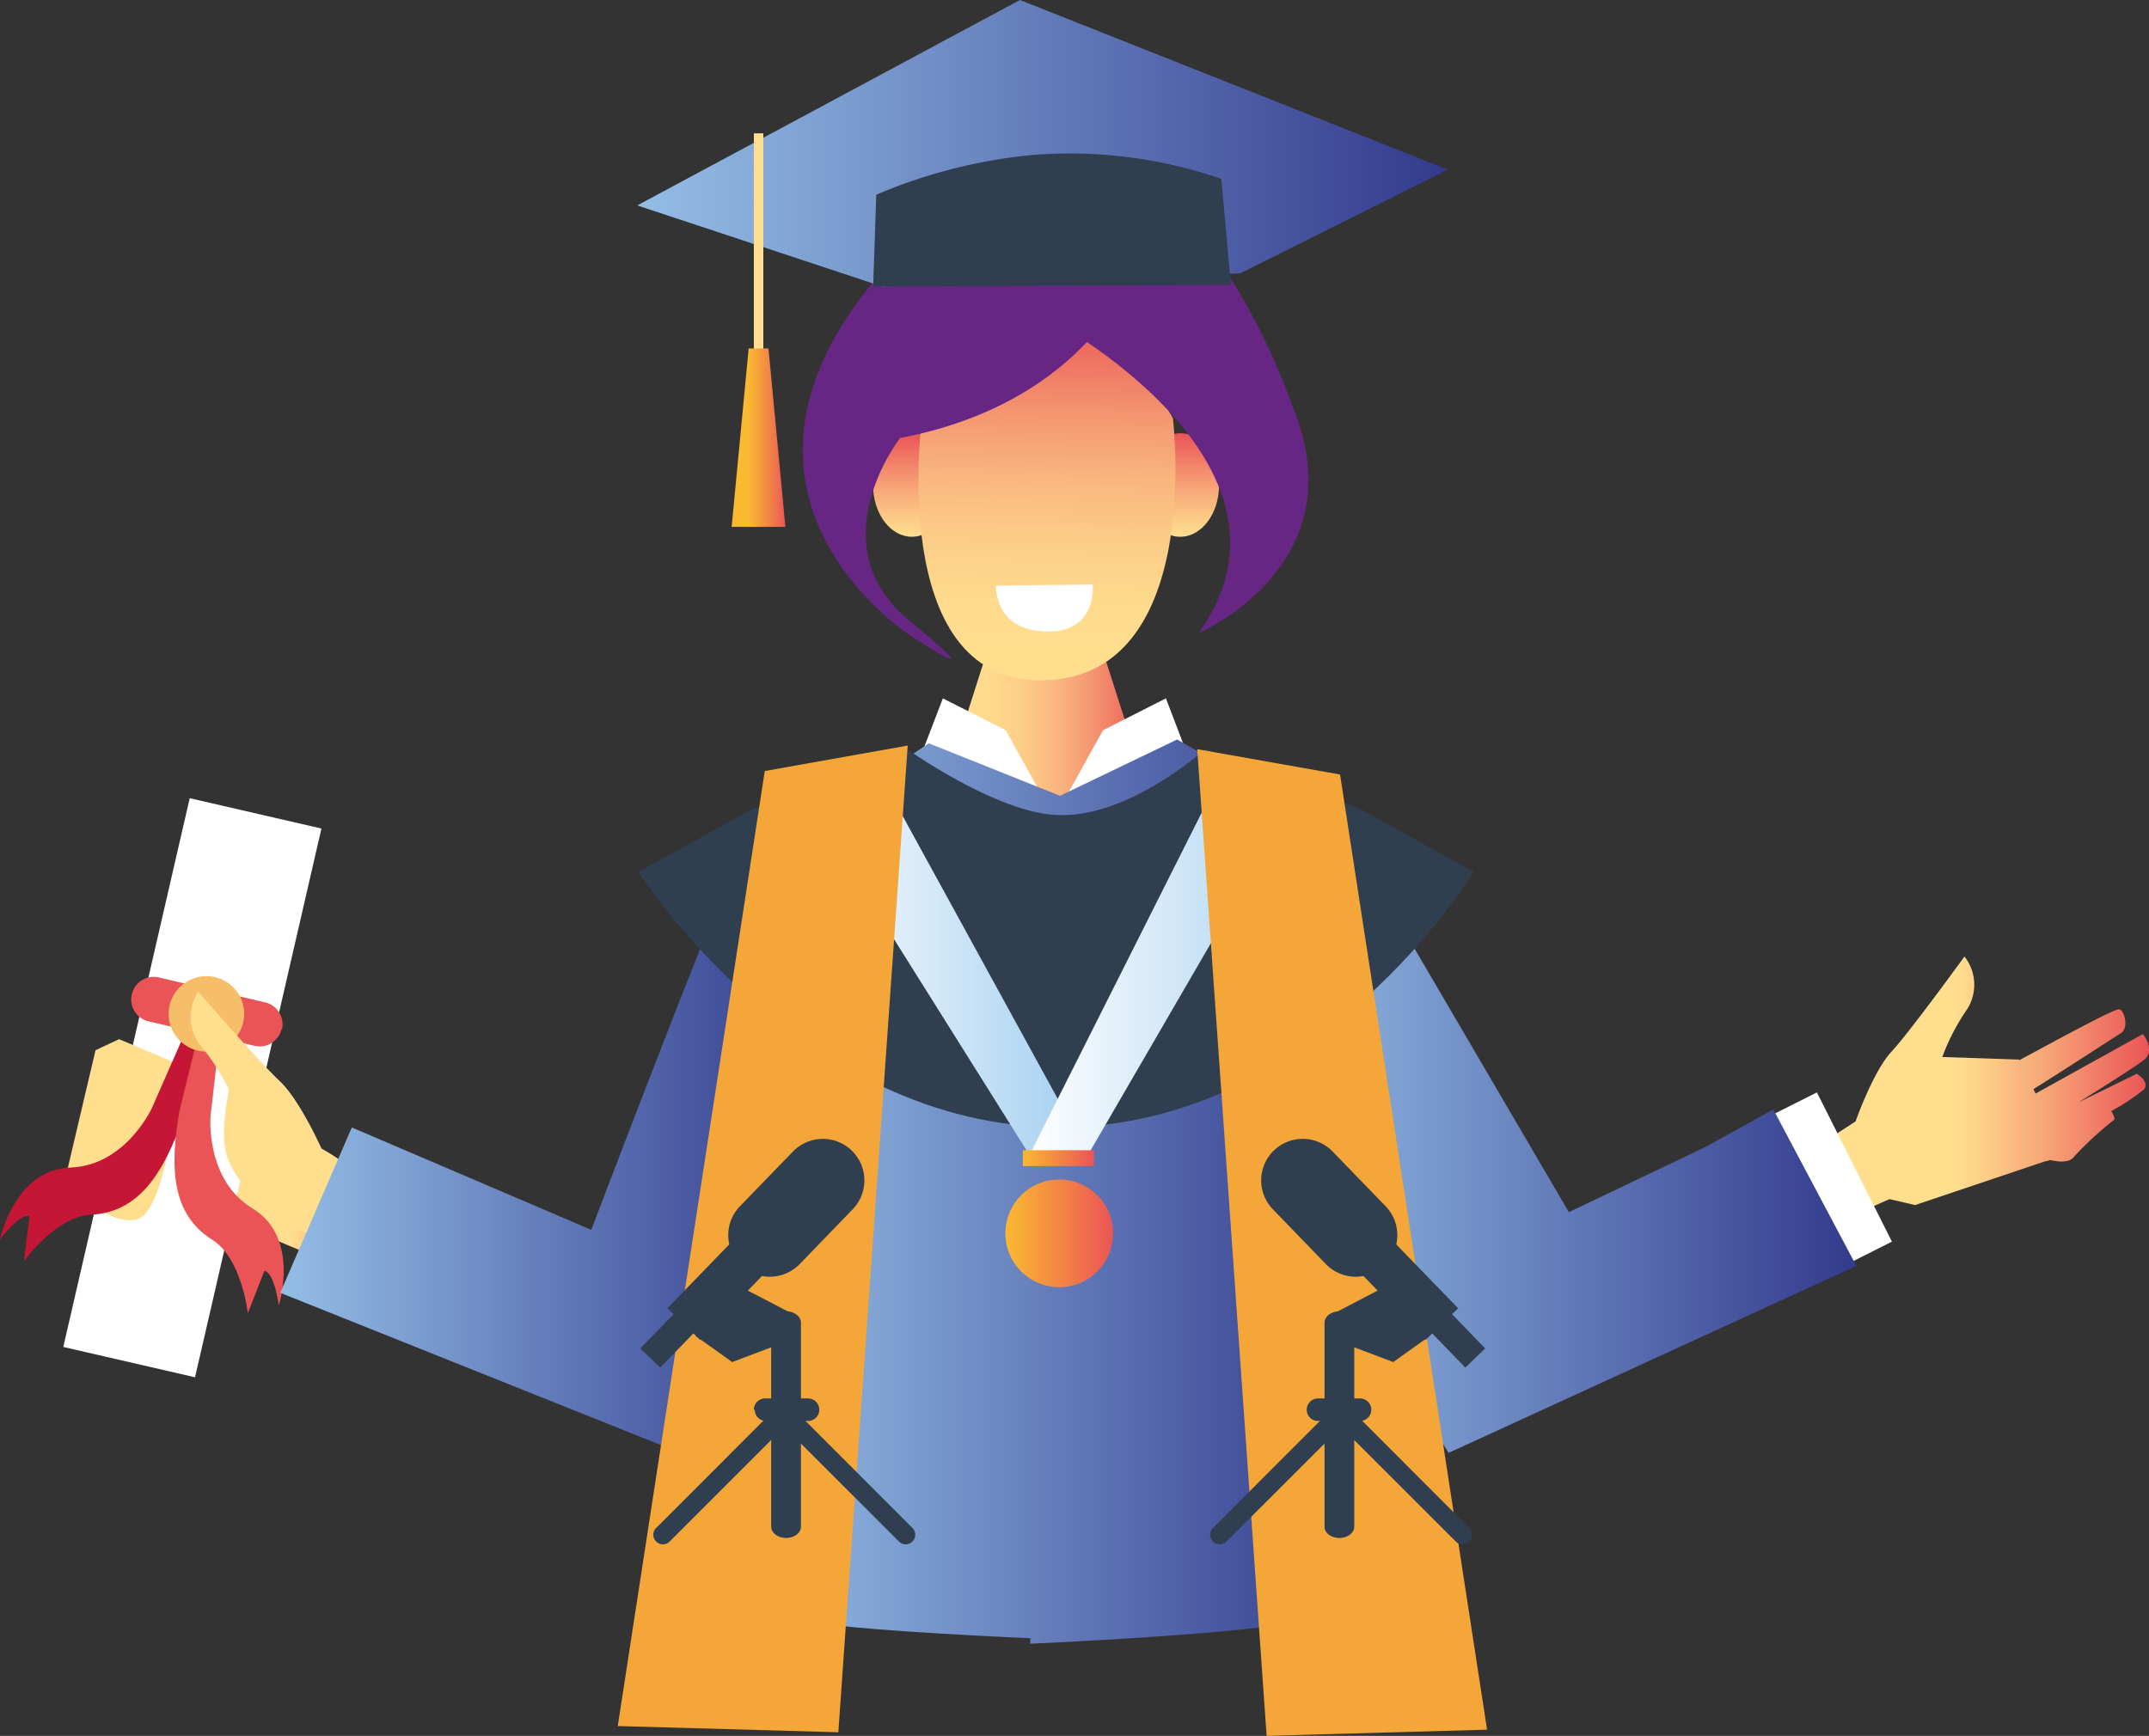 <svg xmlns="http://www.w3.org/2000/svg" xmlns:xlink="http://www.w3.org/1999/xlink" viewBox="0 0 190.77 154.13"><rect x="0" y="0" width="190.77" height="154.13" fill="#333333" stroke="none"/><defs><style>.cls-1{fill:url(#linear-gradient);}.cls-2{fill:#fff;}.cls-3{fill:url(#linear-gradient-2);}.cls-4{fill:url(#linear-gradient-3);}.cls-5{fill:url(#linear-gradient-4);}.cls-6{fill:#231f20;}.cls-7{fill:url(#linear-gradient-5);}.cls-8{fill:#672683;}.cls-9{fill:url(#linear-gradient-6);}.cls-10{fill:#2f3f4f;}.cls-11{fill:url(#linear-gradient-7);}.cls-12{fill:#ea5456;}.cls-13{fill:url(#linear-gradient-8);}.cls-14{fill:#c51635;}.cls-15{fill:#f7be6a;}.cls-16{fill:url(#linear-gradient-9);}.cls-17{fill:url(#linear-gradient-10);}.cls-18{fill:url(#linear-gradient-11);}.cls-19{fill:url(#linear-gradient-12);}.cls-20{fill:url(#linear-gradient-13);}.cls-21{fill:url(#linear-gradient-14);}.cls-22{fill:url(#linear-gradient-15);}.cls-23{fill:#f5a639;}.cls-24{fill:url(#linear-gradient-16);}.cls-25{fill:#ffde8e;}.cls-26{fill:url(#linear-gradient-17);}</style><linearGradient id="linear-gradient" x1="160.03" y1="96.77" x2="190.77" y2="96.77" gradientUnits="userSpaceOnUse"><stop offset="0.44" stop-color="#ffde8e"/><stop offset="0.54" stop-color="#fccb86"/><stop offset="0.74" stop-color="#f59b73"/><stop offset="1" stop-color="#ea5456"/></linearGradient><linearGradient id="linear-gradient-2" x1="83.86" y1="64.94" x2="101.66" y2="64.94" gradientUnits="userSpaceOnUse"><stop offset="0.1" stop-color="#ffde8e"/><stop offset="0.24" stop-color="#fed98c"/><stop offset="0.4" stop-color="#fccc87"/><stop offset="0.56" stop-color="#f9b67e"/><stop offset="0.73" stop-color="#f49771"/><stop offset="0.9" stop-color="#ee7061"/><stop offset="1" stop-color="#ea5657"/></linearGradient><linearGradient id="linear-gradient-3" x1="104.77" y1="47.66" x2="104.77" y2="38.47" gradientUnits="userSpaceOnUse"><stop offset="0" stop-color="#ffde8e"/><stop offset="0.18" stop-color="#fccb86"/><stop offset="0.54" stop-color="#f59b73"/><stop offset="1" stop-color="#ea5456"/></linearGradient><linearGradient id="linear-gradient-4" x1="80.95" y1="47.66" x2="80.95" y2="38.47" xlink:href="#linear-gradient-3"/><linearGradient id="linear-gradient-5" x1="86.57" y1="13.58" x2="86.57" y2="-18.84" gradientTransform="matrix(1, 0.02, -0.02, 1, 6.31, 45.31)" xlink:href="#linear-gradient-2"/><linearGradient id="linear-gradient-6" x1="56.57" y1="12.72" x2="128.52" y2="12.72" gradientUnits="userSpaceOnUse"><stop offset="0" stop-color="#94bee6"/><stop offset="1" stop-color="#333a8d"/></linearGradient><linearGradient id="linear-gradient-7" x1="462.77" y1="-898.2" x2="483.02" y2="-898.2" gradientTransform="matrix(1, -0.08, 0.08, 1, -374.53, 1039.78)" xlink:href="#linear-gradient"/><linearGradient id="linear-gradient-8" x1="457.66" y1="-903.49" x2="469.1" y2="-903.49" gradientTransform="matrix(1, -0.08, 0.08, 1, -374.53, 1039.78)" xlink:href="#linear-gradient"/><linearGradient id="linear-gradient-9" x1="470.34" y1="-903.21" x2="483.72" y2="-903.21" gradientTransform="matrix(1, -0.08, 0.08, 1, -374.53, 1039.78)" xlink:href="#linear-gradient"/><linearGradient id="linear-gradient-10" x1="112.09" y1="101.9" x2="164.83" y2="101.9" xlink:href="#linear-gradient-6"/><linearGradient id="linear-gradient-11" x1="24.92" y1="103.01" x2="72.46" y2="103.01" xlink:href="#linear-gradient-6"/><linearGradient id="linear-gradient-12" x1="66.51" y1="105.81" x2="120.66" y2="105.81" xlink:href="#linear-gradient-6"/><linearGradient id="linear-gradient-13" x1="89.25" y1="109.51" x2="98.81" y2="109.51" gradientUnits="userSpaceOnUse"><stop offset="0" stop-color="#fbb932"/><stop offset="1" stop-color="#ea5456"/></linearGradient><linearGradient id="linear-gradient-14" x1="70.74" y1="85.09" x2="95.05" y2="85.09" gradientUnits="userSpaceOnUse"><stop offset="0" stop-color="#fff"/><stop offset="1" stop-color="#a8d1f1"/></linearGradient><linearGradient id="linear-gradient-15" x1="91.39" y1="85.21" x2="115.81" y2="85.21" xlink:href="#linear-gradient-14"/><linearGradient id="linear-gradient-16" x1="90.8" y1="102.83" x2="97.12" y2="102.83" xlink:href="#linear-gradient-13"/><linearGradient id="linear-gradient-17" x1="64.95" y1="38.86" x2="69.72" y2="38.86" gradientUnits="userSpaceOnUse"><stop offset="0.3" stop-color="#fbb932"/><stop offset="0.46" stop-color="#f8a639"/><stop offset="0.8" stop-color="#f0764c"/><stop offset="1" stop-color="#eb5758"/></linearGradient></defs><g id="Layer_2" data-name="Layer 2"><g id="Layer_30" data-name="Layer 30"><path class="cls-1" d="M190.22,91.82,180.7,97.1l-.19-.39c1.88-1.17,7.12-4.56,7.8-5s.29-2.09-.23-2.09-6,3-8.83,4.52l0-.06-6.83-.23a19.07,19.07,0,0,1,2.2-4.23,4.06,4.06,0,0,0-.23-4.69s-4.87,6.72-6.49,8.46-3.18,6.19-3.18,6.19-4.72,3-4.66,3.22l2.86,5.81,4.81-2.14L170,107l11.53-3.88A2.13,2.13,0,0,0,182,103c.68.16,1.72.29,2.13-.31a30.65,30.65,0,0,1,3.59-3.3,1.65,1.65,0,0,0-.31-.73,19.47,19.47,0,0,0,2.92-1.93c.52-.7-.64-1.39-.64-1.39l-5.16,2.53c2.37-1.48,5.26-3.31,5.86-3.81C191.38,93.15,190.22,91.82,190.22,91.82Z"/><rect class="cls-2" x="159" y="97.53" width="5.94" height="14.83" transform="translate(-29.88 83.91) rotate(-26.68)"/><path class="cls-3" d="M101.53,69.17,97.77,57.41a2.82,2.82,0,0,0-2.46-1.94l-1.49-.12v-.16l-.84.07a3.08,3.08,0,0,1-.43,0l-.84-.07v.16l-1.49.12a2.82,2.82,0,0,0-2.46,1.94L84,69.2a2.8,2.8,0,0,0,1.43,3.37,18.53,18.53,0,0,0,7.24,2.12c2.41,0,5.41-1.19,7.4-2.13A2.82,2.82,0,0,0,101.53,69.17Z"/><path class="cls-4" d="M108.22,43.06c0,2.54-1.54,4.6-3.45,4.6s-3.45-2.06-3.45-4.6,1.54-4.59,3.45-4.59S108.22,40.53,108.22,43.06Z"/><path class="cls-5" d="M84.4,43.06c0,2.54-1.54,4.6-3.45,4.6s-3.45-2.06-3.45-4.6S79,38.47,81,38.47,84.4,40.53,84.4,43.06Z"/><path class="cls-6" d="M89.74,41.54a.85.85,0,0,1-.53-.18A4.48,4.48,0,0,0,84.9,41a.91.91,0,1,1-.7-1.68,6.32,6.32,0,0,1,6.11.56.91.91,0,0,1-.57,1.62Z"/><path class="cls-6" d="M95.86,41.65a.88.88,0,0,0,.53-.17,4.52,4.52,0,0,1,4.32-.16.91.91,0,1,0,.75-1.65,6.31,6.31,0,0,0-6.12.34.91.91,0,0,0-.21,1.26A1,1,0,0,0,95.86,41.65Z"/><path class="cls-7" d="M104.12,37.13c-2.73-4.8-5-9.12-10.85-9.12s-8.49,4-11.39,8.73c0,0-3.31,23.66,10.47,23.67C107,60.43,104.12,37.13,104.12,37.13Z"/><path class="cls-2" d="M88.42,52,97,51.9s.43,4.15-3.87,4.18C88.19,56.12,88.42,52,88.42,52Z"/><path class="cls-8" d="M100.77,23.89s-4,11.8-20.87,15c0,0-7.38,9.48.84,16.23s0,1.26,0,1.26-20-12.86-1.9-32.88Z"/><path class="cls-8" d="M93,28.21s24.24,12.82,13.42,28c0,0,13.49-5.76,8.71-19.11S105.33,20,105.33,20Z"/><polygon class="cls-9" points="78.32 25.44 56.57 18.24 90.54 0 128.52 15.06 110.12 24.26 78.32 25.44"/><path class="cls-10" d="M77.51,25.44l31.76-.14-.85-9.42a41.29,41.29,0,0,0-16.86-2.11,46.43,46.43,0,0,0-13.77,3.52Z"/><path class="cls-11" d="M20.33,96.85l-6.83.82s-2.31,5.87-2.83,7.43,1.27,1.83,1.27,1.83l11.89,2.91,5.34,2.24,1.9-4.49"/><rect class="cls-2" x="-7.93" y="90.58" width="50" height="12" transform="translate(-80.87 91.54) rotate(-77.03)"/><path class="cls-12" d="M25,91.36a2,2,0,0,1-2.4,1.5L13.2,90.69a2,2,0,0,1-1.5-2.4h0a2,2,0,0,1,2.4-1.5L23.53,89a2,2,0,0,1,1.5,2.4Z"/><path class="cls-13" d="M10.57,92.27,16,94.55S15,107,12.37,108.18c-1.79.77-4.26-1.29-4.26-1.29L5.48,106l3-12.75Z"/><path class="cls-14" d="M13.51,98.33s-2.32,5.17-7.27,5.34S0,110.05,0,110.05s1.77-2.37,2.62-2.06l-.5,4s2.84-4,6-4.14c4.14-.2,6.39-3.59,8.12-8.59l2-7.08-1.8-.52Z"/><path class="cls-12" d="M18.69,99.09s-.5,5.65,3.74,8.22,2.32,8.61,2.32,8.61-.38-2.94-1.28-3.08L22,116.6s-.53-4.88-3.17-6.53c-3.52-2.2-3.82-6.25-2.89-11.46l1.75-7.13,1.82.42Z"/><path class="cls-15" d="M21.59,90.76a3.35,3.35,0,1,1-2.51-4A3.34,3.34,0,0,1,21.59,90.76Z"/><path class="cls-16" d="M20.27,103c1.41,3.43,5.84,6.12,5.84,6.12l5,1.74.36-6.88a20,20,0,0,0-2.93-2s-1.94-4.34-3.72-6-7.22-7.92-7.22-7.92a4.07,4.07,0,0,0,.16,4.72,19,19,0,0,1,2.57,4S19.38,100.85,20.27,103Z"/><polygon class="cls-2" points="81.73 67.14 83.7 62.01 89.28 64.84 92.61 70.84 92.82 73.16 81.75 68.68 81.73 67.14"/><polygon class="cls-2" points="105.46 67.14 103.5 62.01 97.91 64.84 94.59 70.84 94.38 73.16 105.45 68.68 105.46 67.14"/><path class="cls-17" d="M120.07,74.83l19.2,32.8,12.15-5.8,6-3.32,7.37,13.89L128.6,129s-16.51-26.06-16.51-27S120.07,74.83,120.07,74.83Z"/><path class="cls-18" d="M68.6,76.21s-3,.73-4.11,2.54-12,30.45-12,30.45l-21.26-9.09-6.35,14.68,37.49,15,10-21.82Z"/><path class="cls-19" d="M115.56,124.19l5.1-49.27L104.5,65.66l-10.4,5L82.45,66,66.51,76.69l2,38.37-.84,21.62s1.08,6.31,4,7.21c2.28.71,14.6,1.34,19.79,1.57l0,.49s20.29-.9,23.8-2.06,2.29-2.83,2.29-2.83Z"/><path class="cls-10" d="M120.87,71.89,107,66.5s-6.79,6.19-13.22,5.87C88.34,72.1,80.5,66.5,80.5,66.5L66.68,71.89l-10,5.53S71,100.09,94.05,100.09s36.77-22.67,36.77-22.67Z"/><path class="cls-20" d="M98.81,109.51A4.78,4.78,0,1,1,94,104.73,4.78,4.78,0,0,1,98.81,109.51Z"/><polygon class="cls-21" points="95.05 99.67 91.43 102.62 70.73 69.63 77.45 67.56 95.05 99.67"/><polygon class="cls-22" points="91.39 102.55 96.31 103.01 115.81 69.42 109.06 67.42 91.39 102.55"/><polygon class="cls-23" points="106.28 66.52 112.44 154.13 132.01 153.58 118.96 68.77 106.28 66.52"/><polygon class="cls-23" points="80.58 66.2 74.42 153.81 54.84 153.26 67.89 68.46 80.58 66.2"/><rect class="cls-24" x="90.8" y="102.13" width="6.32" height="1.41"/><path class="cls-10" d="M120.22,135.56c0,.55-.59,1-1.32,1h0c-.73,0-1.32-.44-1.32-1V117.43c0-.54.59-1,1.32-1h0c.73,0,1.32.44,1.32,1Z"/><path class="cls-10" d="M108.88,136.87a.83.83,0,0,1-1.2,0h0a.83.83,0,0,1,0-1.2l11.06-11.07a.86.86,0,0,1,1.21,0h0a.86.86,0,0,1,0,1.21Z"/><path class="cls-10" d="M129.23,136.87a.83.83,0,0,0,1.2,0h0a.83.83,0,0,0,0-1.2L119.37,124.6a.86.86,0,0,0-1.21,0h0a.86.86,0,0,0,0,1.21Z"/><path class="cls-10" d="M121.73,125.17a1,1,0,0,1-1,1H117a1,1,0,0,1-1-1h0a1,1,0,0,1,1-1h3.73a1,1,0,0,1,1,1Z"/><rect class="cls-10" x="127.45" y="114.96" width="2.45" height="6.56" transform="translate(-46.01 122.83) rotate(-44.09)"/><rect class="cls-10" x="122.21" y="108.29" width="4.04" height="10.8" transform="translate(-44.1 118.5) rotate(-44.1)"/><path class="cls-10" d="M123,107.1a3.69,3.69,0,0,1-.08,5.22h0a3.69,3.69,0,0,1-5.22-.08l-4.7-4.86a3.69,3.69,0,0,1,.08-5.22h0a3.69,3.69,0,0,1,5.22.09Z"/><polygon class="cls-10" points="118.63 116.5 122.88 114.29 126.93 118.62 123.68 120.94 119.5 119.36 118.63 116.5"/><path class="cls-10" d="M68.46,135.56c0,.55.59,1,1.32,1h0c.73,0,1.32-.44,1.32-1V117.43c0-.54-.59-1-1.32-1h0c-.73,0-1.32.44-1.32,1Z"/><path class="cls-10" d="M79.8,136.87a.83.83,0,0,0,1.2,0h0a.85.85,0,0,0,0-1.2L69.94,124.6a.86.86,0,0,0-1.21,0h0a.86.86,0,0,0,0,1.21Z"/><path class="cls-10" d="M59.45,136.87a.83.83,0,0,1-1.2,0h0a.83.83,0,0,1,0-1.2L69.31,124.6a.85.85,0,0,1,1.2,0h0a.85.85,0,0,1,0,1.21Z"/><path class="cls-10" d="M67,125.17a1,1,0,0,0,1,1h3.73a1,1,0,0,0,1-1h0a1,1,0,0,0-1-1H67.92a1,1,0,0,0-1,1Z"/><rect class="cls-10" x="56.72" y="117.01" width="6.56" height="2.45" transform="translate(-66.67 79.08) rotate(-45.92)"/><rect class="cls-10" x="59.05" y="111.67" width="10.8" height="4.04" transform="translate(-62.04 80.85) rotate(-45.9)"/><path class="cls-10" d="M65.69,107.1a3.69,3.69,0,0,0,.08,5.22h0a3.69,3.69,0,0,0,5.22-.08l4.7-4.86a3.69,3.69,0,0,0-.08-5.22h0a3.69,3.69,0,0,0-5.22.09Z"/><polygon class="cls-10" points="70.05 116.5 65.8 114.29 61.75 118.62 65 120.94 69.18 119.36 70.05 116.5"/><rect class="cls-25" x="66.92" y="11.84" width="0.84" height="21.95"/><polygon class="cls-26" points="69.72 46.78 64.95 46.78 66.46 30.94 68.22 30.94 69.72 46.78"/></g></g></svg>